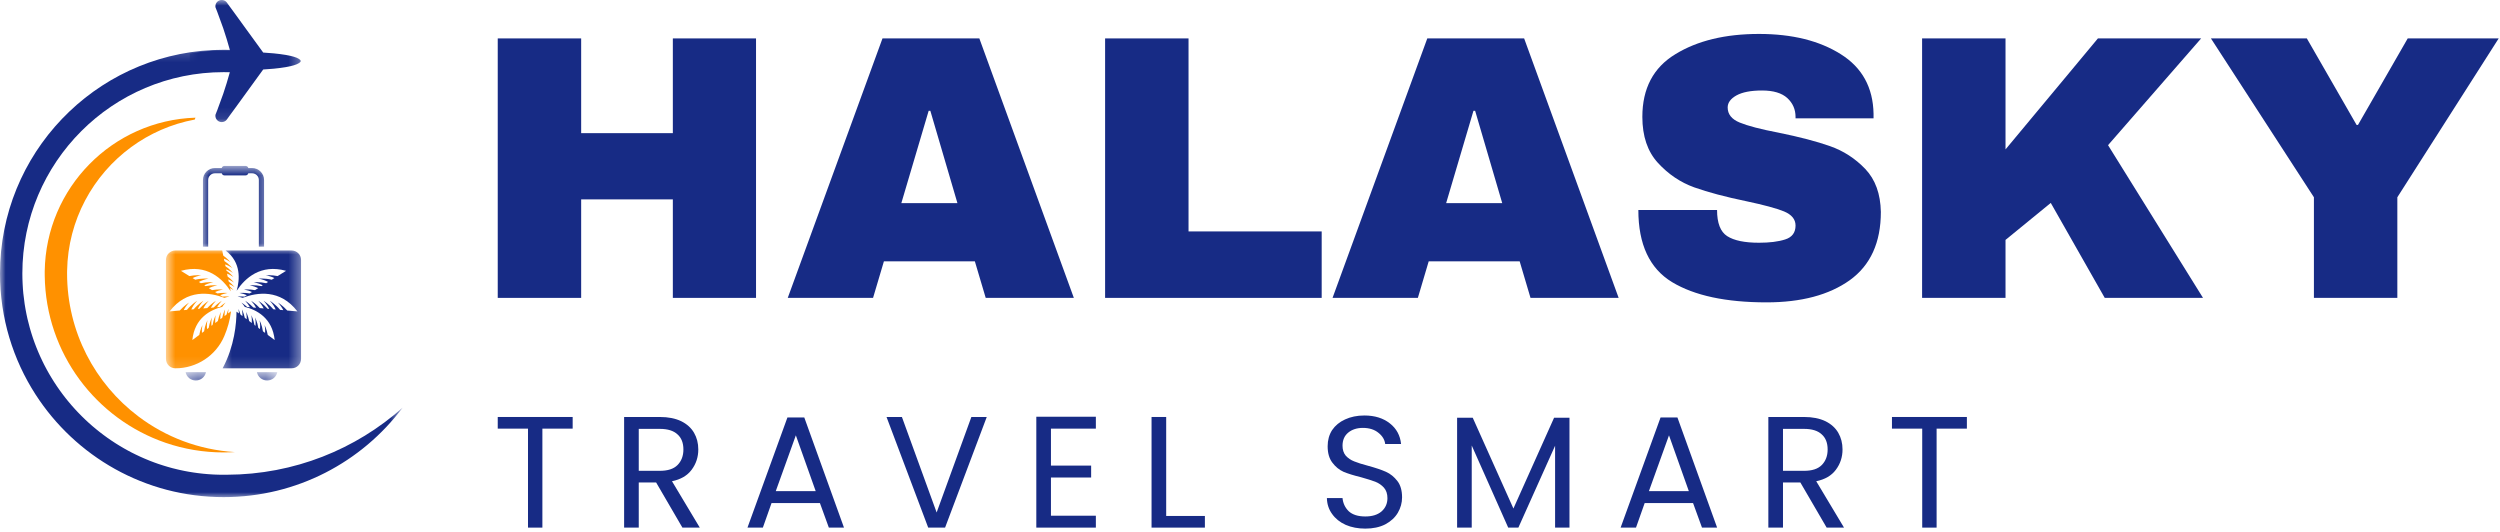 <svg width="221" height="47" viewBox="0 0 221 47" fill="none" xmlns="http://www.w3.org/2000/svg">
<mask id="mask0_150_6750" style="mask-type:luminance" maskUnits="userSpaceOnUse" x="0" y="4" width="36" height="40">
<path d="M0 4.204H35.425V44H0V4.204Z" fill="white"/>
</mask>
<g mask="url(#mask0_150_6750)">
<path fill-rule="evenodd" clip-rule="evenodd" d="M35.589 36.041C31.98 40.842 26.238 43.946 19.773 43.946C12.798 43.946 6.666 40.334 3.146 34.878C1.155 31.792 -0.001 28.118 -0.001 24.173C-0.001 23.842 0.008 23.512 0.024 23.185C0.539 12.725 9.185 4.401 19.773 4.401C20.208 4.401 20.636 4.417 21.063 4.444C20.998 4.511 20.941 4.592 20.901 4.691C20.802 4.928 20.818 5.2 20.809 5.452C20.806 5.554 20.662 5.673 20.606 5.749C20.484 5.91 20.411 6.064 20.35 6.257C20.335 6.301 20.33 6.346 20.325 6.387C20.141 6.381 19.956 6.378 19.772 6.378C9.945 6.378 1.976 14.347 1.976 24.173C1.976 24.326 1.976 24.48 1.982 24.631V24.633C1.985 24.784 1.991 24.936 2 25.086V25.09C2.007 25.24 2.016 25.389 2.027 25.539V25.545C2.04 25.695 2.053 25.843 2.066 25.991L2.068 25.992C2.097 26.29 2.135 26.588 2.18 26.881L2.181 26.884C2.203 27.03 2.226 27.176 2.254 27.322V27.323C2.278 27.468 2.308 27.614 2.337 27.758V27.76C2.367 27.904 2.398 28.047 2.43 28.189L2.431 28.192C2.492 28.455 2.559 28.718 2.632 28.976C2.634 28.988 2.639 29 2.643 29.011C2.655 29.055 2.666 29.097 2.679 29.139C2.706 29.228 2.73 29.315 2.758 29.404C2.774 29.451 2.788 29.499 2.803 29.547C2.829 29.63 2.857 29.713 2.883 29.796C2.899 29.842 2.915 29.89 2.931 29.938C2.961 30.025 2.993 30.114 3.024 30.2C3.038 30.239 3.051 30.279 3.066 30.319C3.112 30.445 3.16 30.57 3.21 30.695L3.211 30.699C3.261 30.823 3.31 30.946 3.362 31.067C3.378 31.106 3.394 31.145 3.412 31.185C3.449 31.269 3.486 31.353 3.522 31.436C3.541 31.483 3.563 31.526 3.583 31.571C3.621 31.651 3.656 31.728 3.694 31.806C3.714 31.85 3.734 31.895 3.756 31.939C3.797 32.022 3.837 32.104 3.879 32.187C3.898 32.223 3.917 32.261 3.936 32.299C3.996 32.417 4.058 32.533 4.121 32.649C4.128 32.662 4.135 32.675 4.142 32.688C4.198 32.79 4.256 32.895 4.315 32.996C4.337 33.035 4.36 33.073 4.382 33.112C4.427 33.19 4.472 33.267 4.519 33.343C4.543 33.386 4.57 33.426 4.596 33.467L4.732 33.688C4.758 33.728 4.785 33.769 4.809 33.808C4.86 33.888 4.912 33.967 4.965 34.044C4.987 34.076 5.007 34.109 5.029 34.141C5.103 34.25 5.178 34.359 5.254 34.465C5.267 34.483 5.28 34.501 5.293 34.519C5.357 34.609 5.421 34.698 5.488 34.786C5.515 34.822 5.543 34.857 5.569 34.895C5.623 34.965 5.677 35.035 5.73 35.104C5.761 35.142 5.79 35.181 5.82 35.219C5.874 35.287 5.928 35.354 5.982 35.42C6.012 35.457 6.044 35.495 6.075 35.532C6.134 35.604 6.195 35.674 6.256 35.746C6.281 35.776 6.307 35.805 6.33 35.834C6.416 35.932 6.505 36.031 6.592 36.127C6.609 36.148 6.627 36.166 6.644 36.185C6.715 36.264 6.788 36.342 6.862 36.418L6.955 36.514C7.016 36.578 7.079 36.641 7.141 36.704C7.174 36.74 7.209 36.774 7.244 36.809C7.305 36.87 7.368 36.931 7.432 36.99C7.464 37.022 7.497 37.054 7.53 37.087C7.602 37.153 7.673 37.218 7.744 37.285C7.77 37.31 7.796 37.333 7.822 37.358C7.92 37.445 8.017 37.532 8.116 37.618C8.139 37.637 8.162 37.657 8.184 37.677C8.263 37.743 8.341 37.808 8.42 37.873C8.454 37.903 8.491 37.933 8.526 37.962C8.594 38.017 8.662 38.072 8.73 38.126C8.768 38.157 8.806 38.186 8.844 38.216C8.912 38.27 8.983 38.322 9.053 38.375C9.089 38.404 9.126 38.431 9.163 38.459C9.245 38.519 9.328 38.578 9.409 38.638C9.434 38.657 9.458 38.674 9.483 38.693C9.592 38.768 9.699 38.844 9.808 38.918C9.836 38.937 9.864 38.954 9.893 38.973C9.974 39.027 10.057 39.082 10.141 39.137C10.18 39.162 10.22 39.187 10.259 39.213C10.333 39.259 10.407 39.306 10.48 39.349C10.523 39.377 10.565 39.403 10.607 39.428C10.682 39.473 10.757 39.517 10.833 39.56C10.873 39.583 10.913 39.608 10.953 39.631C11.045 39.682 11.135 39.734 11.228 39.784C11.251 39.797 11.276 39.812 11.3 39.825C11.418 39.887 11.534 39.951 11.652 40.011C11.684 40.026 11.716 40.042 11.748 40.058C11.835 40.102 11.922 40.146 12.011 40.189C12.053 40.209 12.097 40.23 12.142 40.25C12.22 40.288 12.297 40.324 12.377 40.361C12.422 40.381 12.469 40.403 12.514 40.423C12.594 40.459 12.675 40.494 12.755 40.529C12.798 40.548 12.842 40.567 12.886 40.584C12.984 40.627 13.086 40.667 13.186 40.708C13.21 40.717 13.233 40.727 13.255 40.736C13.381 40.785 13.506 40.833 13.631 40.879C13.666 40.892 13.702 40.904 13.737 40.917C13.83 40.95 13.923 40.982 14.014 41.016C14.059 41.029 14.104 41.045 14.149 41.059C14.234 41.087 14.318 41.115 14.401 41.141C14.45 41.157 14.498 41.171 14.546 41.186C14.633 41.212 14.72 41.24 14.806 41.264C14.851 41.277 14.895 41.29 14.938 41.302C15.05 41.334 15.162 41.364 15.275 41.395C15.294 41.399 15.313 41.405 15.332 41.408C15.463 41.443 15.595 41.475 15.726 41.505C15.768 41.514 15.807 41.523 15.848 41.533C15.941 41.553 16.034 41.574 16.127 41.593C16.178 41.604 16.227 41.613 16.278 41.625C16.365 41.641 16.452 41.658 16.538 41.674C16.587 41.683 16.637 41.693 16.688 41.702C16.78 41.716 16.873 41.732 16.966 41.747C17.012 41.754 17.054 41.761 17.097 41.768C17.227 41.787 17.356 41.806 17.485 41.822C17.492 41.822 17.5 41.824 17.508 41.825C17.645 41.843 17.783 41.858 17.921 41.873C17.965 41.877 18.007 41.88 18.052 41.885C18.148 41.895 18.244 41.904 18.341 41.911C18.381 41.915 18.422 41.917 18.464 41.921C18.474 41.921 18.483 41.921 18.493 41.922C18.583 41.93 18.675 41.935 18.767 41.94C18.819 41.943 18.87 41.946 18.921 41.949C19.018 41.953 19.114 41.956 19.211 41.959C19.256 41.96 19.301 41.963 19.346 41.963C19.488 41.967 19.628 41.969 19.772 41.969C19.83 41.969 19.887 41.969 19.945 41.969H19.975C20.003 41.969 20.032 41.969 20.059 41.967C26.019 41.949 31.455 39.711 35.589 36.041Z" fill="#172B85"/>
</g>
<path fill-rule="evenodd" clip-rule="evenodd" d="M20.762 39.964C20.628 39.973 20.495 39.98 20.36 39.984C20.166 39.992 19.969 39.995 19.773 39.995C17.98 39.995 16.26 39.697 14.652 39.148C8.492 37.041 4.043 31.237 3.955 24.383C3.955 24.314 3.953 24.243 3.953 24.175C3.953 24.111 3.953 24.049 3.953 23.985C4.053 16.613 9.942 10.64 17.278 10.402L17.217 10.569C15.143 10.954 13.228 11.806 11.589 13.008C8.22 15.483 6.01 19.446 5.932 23.928C5.93 24.009 5.93 24.091 5.93 24.173C5.93 29.335 8.403 33.922 12.23 36.809C14.633 38.625 17.569 39.768 20.762 39.964Z" fill="#FF9100"/>
<mask id="mask1_150_6750" style="mask-type:luminance" maskUnits="userSpaceOnUse" x="16" y="0" width="11" height="11">
<path d="M16.645 0H26.686V10.899H16.645V0Z" fill="white"/>
</mask>
<g mask="url(#mask1_150_6750)">
<path fill-rule="evenodd" clip-rule="evenodd" d="M26.598 5.394C26.575 5.461 26.517 5.524 26.426 5.58C26.211 5.721 25.812 5.837 25.286 5.93C25.268 5.933 25.248 5.936 25.232 5.939C24.924 5.991 24.576 6.036 24.199 6.073C23.903 6.1 23.592 6.124 23.267 6.143L22.922 6.616L22.261 7.526L21.792 8.174H21.791L20.957 9.324L20.458 10.008L20.281 10.248L20.083 10.523L20.027 10.6C19.924 10.719 19.771 10.794 19.601 10.794C19.292 10.794 19.04 10.543 19.04 10.232C19.04 10.202 19.042 10.171 19.048 10.142C19.077 10.068 19.107 9.992 19.136 9.918C19.143 9.9 19.151 9.879 19.158 9.86C19.17 9.834 19.181 9.808 19.191 9.782L19.733 8.294C19.947 7.661 20.142 7.026 20.314 6.394C20.32 6.372 20.328 6.349 20.333 6.326H16.773V4.748C17.075 4.691 17.378 4.64 17.683 4.6C18.164 4.534 18.649 4.489 19.135 4.463H20.333C20.33 4.454 20.329 4.447 20.326 4.438C20.15 3.793 19.951 3.144 19.733 2.496L19.261 1.2L19.191 1.008C19.181 0.982 19.171 0.956 19.159 0.93C19.152 0.909 19.145 0.891 19.136 0.872C19.107 0.798 19.077 0.722 19.048 0.647C19.042 0.619 19.04 0.588 19.04 0.558C19.04 0.246 19.292 -0.004 19.602 -0.004C19.771 -0.004 19.924 0.07 20.027 0.19L20.083 0.267L20.282 0.542L20.458 0.78L20.855 1.324L20.958 1.466L21.791 2.617H21.792L22.263 3.265L23.267 4.646C23.592 4.666 23.904 4.688 24.199 4.717C24.577 4.754 24.924 4.799 25.232 4.851C25.25 4.854 25.27 4.857 25.287 4.86C25.813 4.953 26.211 5.067 26.428 5.208C26.517 5.266 26.575 5.329 26.598 5.394Z" fill="#172B85"/>
</g>
<mask id="mask2_150_6750" style="mask-type:luminance" maskUnits="userSpaceOnUse" x="14" y="21" width="8" height="12">
<path d="M14.667 21.984H21.047V32.855H14.667V21.984Z" fill="white"/>
</mask>
<g mask="url(#mask2_150_6750)">
<path d="M20.304 25.305L20.264 25.116C20.404 25.173 20.564 25.259 20.742 25.387C20.742 25.387 20.54 25.131 20.215 24.884L20.176 24.696C20.325 24.755 20.499 24.845 20.695 24.983C20.695 24.983 20.474 24.705 20.124 24.448L20.07 24.188C20.23 24.244 20.42 24.337 20.636 24.492C20.636 24.492 20.392 24.185 20.014 23.92L19.991 23.815C20.159 23.87 20.361 23.966 20.593 24.133C20.593 24.133 20.334 23.805 19.933 23.534L19.9 23.374C20.074 23.427 20.29 23.524 20.542 23.704C20.542 23.704 20.264 23.352 19.838 23.077L19.793 22.861C19.951 22.917 20.14 23.012 20.355 23.165C20.355 23.165 20.114 22.86 19.738 22.596L19.643 22.143H15.505C15.044 22.143 14.671 22.516 14.671 22.977V31.724C14.671 32.185 15.044 32.559 15.505 32.559C17.384 32.559 19.087 31.444 19.825 29.717C20.114 29.038 20.329 28.303 20.424 27.514L20.161 27.708C20.168 27.59 20.181 27.459 20.209 27.312C20.209 27.312 20.108 27.515 20.019 27.816L19.85 27.941C19.844 27.777 19.855 27.58 19.898 27.347C19.898 27.347 19.739 27.663 19.645 28.093L19.478 28.218C19.467 28.044 19.477 27.833 19.524 27.577C19.524 27.577 19.351 27.922 19.26 28.38L19.027 28.554C19.01 28.372 19.016 28.142 19.069 27.858C19.069 27.858 18.877 28.238 18.79 28.73L18.698 28.8C18.675 28.61 18.678 28.369 18.734 28.064C18.734 28.064 18.532 28.469 18.448 28.985L18.305 29.091C18.278 28.896 18.275 28.639 18.337 28.309C18.337 28.309 18.118 28.744 18.042 29.287L17.851 29.429C17.833 29.248 17.841 29.02 17.892 28.74C17.892 28.74 17.703 29.116 17.616 29.605L17.003 30.061C17.205 28.108 18.586 27.38 19.702 27.113L19.648 27.118C19.728 27.001 19.824 26.877 19.943 26.747C19.943 26.747 19.714 26.887 19.437 27.136L19.188 27.157C19.285 26.988 19.418 26.797 19.607 26.588C19.607 26.588 19.25 26.808 18.886 27.184L18.641 27.206C18.738 27.024 18.879 26.817 19.086 26.588C19.086 26.588 18.696 26.828 18.317 27.235L17.974 27.265C18.071 27.069 18.221 26.842 18.449 26.588C18.449 26.588 18.021 26.852 17.626 27.295L17.489 27.307C17.584 27.103 17.737 26.86 17.983 26.588C17.983 26.588 17.526 26.869 17.121 27.34L16.912 27.359C17.004 27.144 17.163 26.883 17.43 26.588C17.43 26.588 16.938 26.89 16.522 27.392L16.24 27.417C16.337 27.224 16.484 26.998 16.712 26.747C16.712 26.747 16.287 27.008 15.894 27.449L14.989 27.529C16.519 25.538 18.548 25.835 19.843 26.331L19.842 26.329C19.97 26.286 20.118 26.246 20.285 26.213C20.285 26.213 20.026 26.19 19.667 26.221L19.462 26.095C19.634 26.017 19.85 25.947 20.118 25.896C20.118 25.896 19.712 25.859 19.212 25.939L19.01 25.814C19.19 25.729 19.421 25.65 19.713 25.593C19.713 25.593 19.272 25.553 18.742 25.648L18.459 25.471C18.648 25.377 18.896 25.287 19.221 25.223C19.221 25.223 18.735 25.179 18.172 25.293L18.058 25.223C18.25 25.119 18.51 25.021 18.86 24.953C18.86 24.953 18.342 24.906 17.755 25.034L17.581 24.927C17.778 24.814 18.052 24.703 18.43 24.631C18.43 24.631 17.873 24.58 17.26 24.727L17.026 24.582C17.215 24.487 17.461 24.399 17.783 24.336C17.783 24.336 17.301 24.292 16.74 24.405L15.995 23.941C18.28 23.303 19.667 24.631 20.396 25.753L20.337 25.466C20.434 25.516 20.539 25.58 20.651 25.66C20.651 25.66 20.521 25.496 20.304 25.305Z" fill="#FF9100"/>
</g>
<mask id="mask3_150_6750" style="mask-type:luminance" maskUnits="userSpaceOnUse" x="19" y="21" width="8" height="12">
<path d="M19.448 21.984H26.657V32.855H19.448V21.984Z" fill="white"/>
</mask>
<g mask="url(#mask3_150_6750)">
<path d="M25.779 22.143H19.946C21.337 23.2 21.198 24.738 20.92 25.703C21.66 24.591 23.038 23.313 25.289 23.941L24.543 24.405C23.983 24.292 23.502 24.336 23.502 24.336C23.823 24.399 24.07 24.487 24.257 24.582L24.024 24.727C23.411 24.58 22.854 24.631 22.854 24.631C23.232 24.703 23.507 24.814 23.703 24.927L23.529 25.034C22.942 24.906 22.424 24.953 22.424 24.953C22.774 25.021 23.033 25.119 23.226 25.223L23.113 25.293C22.549 25.179 22.064 25.223 22.064 25.223C22.389 25.287 22.636 25.377 22.825 25.471L22.543 25.648C22.012 25.553 21.571 25.593 21.571 25.593C21.864 25.65 22.094 25.729 22.275 25.814L22.072 25.939C21.572 25.859 21.168 25.896 21.168 25.896C21.435 25.947 21.65 26.017 21.822 26.095L21.617 26.221C21.259 26.19 20.999 26.213 20.999 26.213C21.168 26.246 21.314 26.286 21.444 26.329L21.441 26.331C22.737 25.835 24.765 25.538 26.294 27.529L25.392 27.449C24.997 27.008 24.572 26.747 24.572 26.747C24.799 26.998 24.948 27.224 25.044 27.417L24.762 27.392C24.346 26.89 23.855 26.588 23.855 26.588C24.122 26.883 24.28 27.144 24.372 27.359L24.164 27.34C23.758 26.869 23.301 26.588 23.301 26.588C23.547 26.86 23.7 27.103 23.795 27.307L23.658 27.295C23.263 26.852 22.835 26.588 22.835 26.588C23.063 26.842 23.213 27.069 23.309 27.265L22.967 27.235C22.588 26.828 22.199 26.588 22.199 26.588C22.405 26.817 22.548 27.024 22.644 27.206L22.398 27.184C22.034 26.808 21.677 26.588 21.677 26.588C21.866 26.797 22 26.988 22.096 27.157L21.847 27.136C21.57 26.887 21.341 26.747 21.341 26.747C21.46 26.877 21.557 27.001 21.636 27.118L21.582 27.113C22.698 27.38 24.08 28.108 24.281 30.061L23.669 29.605C23.581 29.116 23.392 28.74 23.392 28.74C23.444 29.02 23.451 29.248 23.433 29.429L23.242 29.287C23.166 28.744 22.947 28.309 22.947 28.309C23.009 28.639 23.007 28.896 22.979 29.091L22.836 28.985C22.754 28.469 22.55 28.064 22.55 28.064C22.606 28.369 22.609 28.61 22.588 28.8L22.494 28.73C22.407 28.238 22.215 27.858 22.215 27.858C22.268 28.142 22.274 28.372 22.258 28.554L22.026 28.38C21.933 27.922 21.759 27.577 21.759 27.577C21.807 27.833 21.817 28.044 21.806 28.218L21.638 28.093C21.545 27.663 21.386 27.347 21.386 27.347C21.428 27.58 21.441 27.777 21.433 27.941L21.266 27.816C21.177 27.515 21.075 27.312 21.075 27.312C21.102 27.459 21.117 27.59 21.122 27.708L20.906 27.549C20.901 28.569 20.737 30.587 19.679 32.559H25.779C26.24 32.559 26.613 32.185 26.613 31.724V22.977C26.613 22.516 26.24 22.143 25.779 22.143Z" fill="#172B85"/>
</g>
<mask id="mask4_150_6750" style="mask-type:luminance" maskUnits="userSpaceOnUse" x="16" y="32" width="9" height="2">
<path d="M16.251 32.855H24.564V33.611H16.251V32.855Z" fill="white"/>
</mask>
<g mask="url(#mask4_150_6750)">
<path d="M22.712 32.898C22.795 33.319 23.167 33.637 23.613 33.637C24.059 33.637 24.431 33.319 24.513 32.898H22.712ZM17.307 33.637C17.753 33.637 18.125 33.319 18.207 32.898H16.406C16.489 33.319 16.861 33.637 17.307 33.637Z" fill="#172B85"/>
</g>
<mask id="mask5_150_6750" style="mask-type:luminance" maskUnits="userSpaceOnUse" x="17" y="14" width="7" height="8">
<path d="M17.85 14.667H23.605V21.984H17.85V14.667Z" fill="white"/>
</mask>
<g mask="url(#mask5_150_6750)">
<path d="M18.402 21.805V15.913C18.402 15.585 18.67 15.318 18.999 15.318H19.599C19.628 15.426 19.726 15.506 19.844 15.506H21.707C21.825 15.506 21.923 15.426 21.951 15.318H22.285C22.615 15.318 22.882 15.585 22.882 15.913V21.805H23.343V15.913C23.343 15.33 22.869 14.855 22.285 14.855H21.951C21.923 14.747 21.825 14.667 21.707 14.667H19.844C19.726 14.667 19.628 14.747 19.599 14.855H18.999C18.416 14.855 17.941 15.33 17.941 15.913V21.805H18.402Z" fill="#172B85"/>
</g>
<path d="M59.479 26.333V17.625H51.375V26.333H44V3.396H51.375V11.771H59.479V3.396H66.833V26.333H59.479Z" fill="#172B85"/>
<path d="M87.137 26.333L86.178 23.104H78.137L77.178 26.333H69.637L78.012 3.396H86.574L94.928 26.333H87.137ZM79.678 17.958H84.637L82.241 9.792H82.095L79.678 17.958Z" fill="#172B85"/>
<path d="M97.691 3.396H105.066V20.458H116.837V26.333H97.691V3.396Z" fill="#172B85"/>
<path d="M135.297 26.333L134.339 23.104H126.297L125.339 26.333H117.797L126.172 3.396H134.734L143.089 26.333H135.297ZM127.839 17.958H132.797L130.401 9.792H130.255L127.839 17.958Z" fill="#172B85"/>
<path d="M155.497 3C158.424 3 160.835 3.599 162.726 4.792C164.611 5.974 165.58 7.729 165.622 10.062V10.458H158.726V10.333C158.726 9.667 158.481 9.115 157.997 8.667C157.507 8.224 156.768 8 155.768 8C154.778 8 154.023 8.146 153.497 8.438C152.981 8.729 152.726 9.083 152.726 9.5C152.726 10.099 153.08 10.542 153.788 10.833C154.497 11.125 155.643 11.427 157.226 11.729C159.07 12.104 160.585 12.5 161.768 12.917C162.96 13.333 164.002 14.01 164.893 14.938C165.778 15.87 166.236 17.135 166.268 18.729C166.268 21.438 165.351 23.453 163.518 24.771C161.684 26.078 159.231 26.729 156.163 26.729C152.58 26.729 149.794 26.135 147.809 24.938C145.82 23.729 144.83 21.604 144.83 18.562H151.788C151.788 19.719 152.085 20.49 152.684 20.875C153.294 21.266 154.231 21.458 155.497 21.458C156.424 21.458 157.195 21.365 157.809 21.167C158.419 20.974 158.726 20.562 158.726 19.938C158.726 19.385 158.382 18.969 157.705 18.688C157.023 18.412 155.919 18.115 154.393 17.792C152.528 17.406 150.986 16.995 149.768 16.562C148.544 16.12 147.476 15.396 146.559 14.396C145.643 13.396 145.184 12.042 145.184 10.333C145.184 7.823 146.153 5.974 148.101 4.792C150.044 3.599 152.507 3 155.497 3Z" fill="#172B85"/>
<path d="M185.455 3.396H194.58L186.351 12.833L194.746 26.333H186.059L181.288 17.938L177.288 21.208V26.333H169.913V3.396H177.288V13.208L185.455 3.396Z" fill="#172B85"/>
<path d="M211.925 26.333H204.55V17.438L195.446 3.396H203.925L208.321 11.042H208.446L212.842 3.396H220.884L211.925 17.438V26.333Z" fill="#172B85"/>
<path d="M50.623 36.861V37.891H47.947V46.641H46.675V37.891H44V36.861H50.623Z" fill="#172B85"/>
<path d="M60.325 46.641L58.001 42.65H56.466V46.641H55.172V36.861H58.33C59.075 36.861 59.7 36.987 60.216 37.233C60.726 37.486 61.104 37.826 61.356 38.264C61.603 38.692 61.729 39.18 61.729 39.733C61.729 40.408 61.532 41.005 61.137 41.532C60.753 42.047 60.177 42.382 59.404 42.541L61.861 46.641H60.325ZM56.466 41.62H58.33C59.032 41.62 59.547 41.455 59.887 41.115C60.238 40.764 60.413 40.304 60.413 39.733C60.413 39.152 60.238 38.703 59.887 38.396C59.547 38.078 59.032 37.913 58.33 37.913H56.466V41.62Z" fill="#172B85"/>
<path d="M72.481 44.47H68.204L67.437 46.641H66.077L69.608 36.905H71.099L74.608 46.641H73.27L72.481 44.47ZM72.108 43.418L70.353 38.483L68.577 43.418H72.108Z" fill="#172B85"/>
<path d="M87.229 36.861L83.545 46.641H82.053L78.369 36.861H79.729L82.799 45.304L85.869 36.861H87.229Z" fill="#172B85"/>
<path d="M92.904 37.891V41.159H96.457V42.212H92.904V45.589H96.874V46.641H91.61V36.839H96.874V37.891H92.904Z" fill="#172B85"/>
<path d="M103.091 45.611H106.512V46.641H101.797V36.861H103.091V45.611Z" fill="#172B85"/>
<path d="M120.697 46.729C120.05 46.729 119.474 46.62 118.965 46.4C118.449 46.17 118.049 45.846 117.758 45.435C117.462 45.03 117.309 44.558 117.298 44.032H118.679C118.723 44.487 118.904 44.876 119.228 45.194C119.562 45.501 120.05 45.655 120.697 45.655C121.295 45.655 121.772 45.512 122.122 45.216C122.473 44.909 122.649 44.514 122.649 44.032C122.649 43.654 122.545 43.346 122.342 43.111C122.133 42.88 121.881 42.705 121.574 42.584C121.267 42.469 120.85 42.338 120.324 42.19C119.677 42.031 119.162 41.872 118.767 41.707C118.383 41.532 118.054 41.263 117.78 40.896C117.501 40.534 117.364 40.051 117.364 39.448C117.364 38.911 117.495 38.434 117.758 38.023C118.033 37.617 118.416 37.299 118.899 37.08C119.392 36.85 119.962 36.729 120.609 36.729C121.53 36.729 122.281 36.965 122.868 37.431C123.449 37.886 123.778 38.495 123.855 39.251H122.451C122.408 38.873 122.21 38.544 121.859 38.264C121.508 37.974 121.048 37.826 120.478 37.826C119.951 37.826 119.518 37.968 119.184 38.242C118.844 38.522 118.679 38.911 118.679 39.405C118.679 39.755 118.773 40.051 118.965 40.282C119.167 40.501 119.414 40.671 119.71 40.786C120.001 40.907 120.417 41.038 120.96 41.181C121.602 41.356 122.122 41.532 122.517 41.707C122.912 41.883 123.246 42.157 123.526 42.519C123.8 42.87 123.943 43.352 123.943 43.966C123.943 44.448 123.816 44.904 123.57 45.326C123.318 45.753 122.945 46.093 122.451 46.356C121.952 46.608 121.366 46.729 120.697 46.729Z" fill="#172B85"/>
<path d="M138.742 36.926V46.641H137.47V39.404L134.224 46.641H133.325L130.101 39.383V46.641H128.808V36.926H130.189L133.786 44.953L137.382 36.926H138.742Z" fill="#172B85"/>
<path d="M149.666 44.47H145.39L144.622 46.641H143.263L146.793 36.905H148.285L151.793 46.641H150.456L149.666 44.47ZM149.293 43.418L147.539 38.483L145.763 43.418H149.293Z" fill="#172B85"/>
<path d="M161.476 46.641L159.151 42.65H157.616V46.641H156.322V36.861H159.48C160.226 36.861 160.851 36.987 161.366 37.233C161.876 37.486 162.254 37.826 162.506 38.264C162.753 38.692 162.879 39.18 162.879 39.733C162.879 40.408 162.682 41.005 162.287 41.532C161.903 42.047 161.328 42.382 160.555 42.541L163.011 46.641H161.476ZM157.616 41.62H159.48C160.182 41.62 160.697 41.455 161.037 41.115C161.388 40.764 161.563 40.304 161.563 39.733C161.563 39.152 161.388 38.703 161.037 38.396C160.697 38.078 160.182 37.913 159.48 37.913H157.616V41.62Z" fill="#172B85"/>
<path d="M173.872 36.861V37.891H171.196V46.641H169.924V37.891H167.249V36.861H173.872Z" fill="#172B85"/>
</svg>
